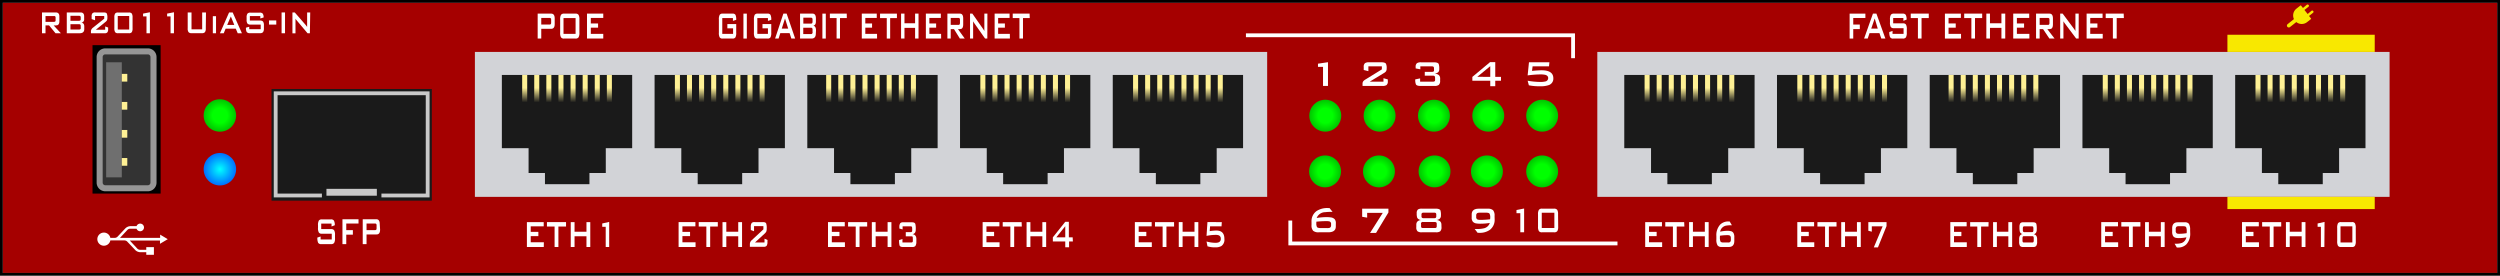 <svg id="Camada_1" data-name="Camada 1" xmlns="http://www.w3.org/2000/svg" xmlns:xlink="http://www.w3.org/1999/xlink" viewBox="0 0 654.77 72.18"><rect x="0" y="0" width="654.77" height="72.18" fill="#808080" stroke="none"/><defs><style>.cls-1{fill:#a50000;}.cls-2{fill:#333;}.cls-3,.cls-4{fill:#969696;}.cls-4{opacity:0.61;}.cls-5{fill:#fff195;}.cls-6{fill:#fff;}.cls-7{fill:#d2d3d7;}.cls-8{fill:url(#Gradiente_sem_nome_46);}.cls-9{fill:url(#Gradiente_sem_nome_185);}.cls-10{fill:#1a1a1a;}.cls-11{fill:#f8e800;}.cls-12{fill:url(#Gradiente_sem_nome_66);}.cls-13{fill:url(#Gradiente_sem_nome_66-2);}.cls-14{fill:url(#Gradiente_sem_nome_66-3);}.cls-15{fill:url(#Gradiente_sem_nome_66-4);}.cls-16{fill:url(#Gradiente_sem_nome_66-5);}.cls-17{fill:url(#Gradiente_sem_nome_66-6);}.cls-18{fill:url(#Gradiente_sem_nome_66-7);}.cls-19{fill:url(#Gradiente_sem_nome_66-8);}.cls-20{fill:url(#Gradiente_sem_nome_66-9);}.cls-21{fill:url(#Gradiente_sem_nome_66-10);}.cls-22{fill:url(#Gradiente_sem_nome_66-11);}.cls-23{fill:url(#Gradiente_sem_nome_66-12);}.cls-24{fill:url(#Gradiente_sem_nome_66-13);}.cls-25{fill:url(#Gradiente_sem_nome_66-14);}.cls-26{fill:url(#Gradiente_sem_nome_66-15);}.cls-27{fill:url(#Gradiente_sem_nome_66-16);}.cls-28{fill:url(#Gradiente_sem_nome_66-17);}.cls-29{fill:url(#Gradiente_sem_nome_66-18);}.cls-30{fill:url(#Gradiente_sem_nome_66-19);}.cls-31{fill:url(#Gradiente_sem_nome_66-20);}.cls-32{fill:url(#Gradiente_sem_nome_66-21);}.cls-33{fill:url(#Gradiente_sem_nome_66-22);}.cls-34{fill:url(#Gradiente_sem_nome_66-23);}.cls-35{fill:url(#Gradiente_sem_nome_66-24);}.cls-36{fill:url(#Gradiente_sem_nome_66-25);}.cls-37{fill:url(#Gradiente_sem_nome_66-26);}.cls-38{fill:url(#Gradiente_sem_nome_66-27);}.cls-39{fill:url(#Gradiente_sem_nome_66-28);}.cls-40{fill:url(#Gradiente_sem_nome_66-29);}.cls-41{fill:url(#Gradiente_sem_nome_66-30);}.cls-42{fill:url(#Gradiente_sem_nome_66-31);}.cls-43{fill:url(#Gradiente_sem_nome_66-32);}.cls-44{fill:url(#Gradiente_sem_nome_66-33);}.cls-45{fill:url(#Gradiente_sem_nome_66-34);}.cls-46{fill:url(#Gradiente_sem_nome_66-35);}.cls-47{fill:url(#Gradiente_sem_nome_66-36);}.cls-48{fill:url(#Gradiente_sem_nome_66-37);}.cls-49{fill:url(#Gradiente_sem_nome_66-38);}.cls-50{fill:url(#Gradiente_sem_nome_66-39);}.cls-51{fill:url(#Gradiente_sem_nome_66-40);}.cls-52{fill:url(#Gradiente_sem_nome_66-41);}.cls-53{fill:url(#Gradiente_sem_nome_66-42);}.cls-54{fill:url(#Gradiente_sem_nome_66-43);}.cls-55{fill:url(#Gradiente_sem_nome_66-44);}.cls-56{fill:url(#Gradiente_sem_nome_66-45);}.cls-57{fill:url(#Gradiente_sem_nome_66-46);}.cls-58{fill:url(#Gradiente_sem_nome_66-47);}.cls-59{fill:url(#Gradiente_sem_nome_66-48);}.cls-60{fill:url(#Gradiente_sem_nome_66-49);}.cls-61{fill:url(#Gradiente_sem_nome_66-50);}.cls-62{fill:url(#Gradiente_sem_nome_66-51);}.cls-63{fill:url(#Gradiente_sem_nome_66-52);}.cls-64{fill:url(#Gradiente_sem_nome_66-53);}.cls-65{fill:url(#Gradiente_sem_nome_66-54);}.cls-66{fill:url(#Gradiente_sem_nome_66-55);}.cls-67{fill:url(#Gradiente_sem_nome_66-56);}.cls-68{fill:url(#Gradiente_sem_nome_66-57);}.cls-69{fill:url(#Gradiente_sem_nome_66-58);}.cls-70{fill:url(#Gradiente_sem_nome_66-59);}.cls-71{fill:url(#Gradiente_sem_nome_66-60);}.cls-72{fill:url(#Gradiente_sem_nome_66-61);}.cls-73{fill:url(#Gradiente_sem_nome_66-62);}.cls-74{fill:url(#Gradiente_sem_nome_66-63);}.cls-75{fill:url(#Gradiente_sem_nome_66-64);}.cls-76{fill:url(#Gradiente_sem_nome_66-65);}.cls-77{fill:url(#Gradiente_sem_nome_66-66);}.cls-78{fill:url(#Gradiente_sem_nome_66-67);}.cls-79{fill:url(#Gradiente_sem_nome_66-68);}.cls-80{fill:url(#Gradiente_sem_nome_66-69);}.cls-81{fill:url(#Gradiente_sem_nome_66-70);}.cls-82{fill:url(#Gradiente_sem_nome_66-71);}.cls-83{fill:url(#Gradiente_sem_nome_66-72);}.cls-84{fill:url(#Gradiente_sem_nome_66-73);}.cls-85{fill:url(#Gradiente_sem_nome_66-74);}.cls-86{fill:url(#Gradiente_sem_nome_66-75);}.cls-87{fill:url(#Gradiente_sem_nome_66-76);}.cls-88{fill:url(#Gradiente_sem_nome_66-77);}.cls-89{fill:url(#Gradiente_sem_nome_66-78);}.cls-90{fill:url(#Gradiente_sem_nome_66-79);}.cls-91{fill:url(#Gradiente_sem_nome_66-80);}.cls-92{fill:url(#Gradiente_sem_nome_46-2);}.cls-93{fill:url(#Gradiente_sem_nome_46-3);}.cls-94{fill:url(#Gradiente_sem_nome_46-4);}.cls-95{fill:url(#Gradiente_sem_nome_46-5);}.cls-96{fill:url(#Gradiente_sem_nome_46-6);}.cls-97{fill:url(#Gradiente_sem_nome_46-7);}.cls-98{fill:url(#Gradiente_sem_nome_46-8);}.cls-99{fill:url(#Gradiente_sem_nome_46-9);}.cls-100{fill:url(#Gradiente_sem_nome_46-10);}.cls-101{fill:url(#Gradiente_sem_nome_46-11);}.cls-102{fill:#c9c9c9;}</style><radialGradient id="Gradiente_sem_nome_46" cx="336.04" cy="983.96" r="3.54" gradientTransform="translate(-345.64 -1150.49) scale(1.2 1.2)" gradientUnits="userSpaceOnUse"><stop offset="0.46" stop-color="lime"/><stop offset="1" stop-color="#00c500"/></radialGradient><radialGradient id="Gradiente_sem_nome_185" cx="336.04" cy="998.04" r="3.54" gradientTransform="translate(-345.64 -1153.31) scale(1.2 1.2)" gradientUnits="userSpaceOnUse"><stop offset="0" stop-color="aqua"/><stop offset="1" stop-color="#0070ff"/></radialGradient><linearGradient id="Gradiente_sem_nome_66" x1="137.41" y1="19.63" x2="137.41" y2="26.83" gradientUnits="userSpaceOnUse"><stop offset="0" stop-color="#fff195"/><stop offset="0.47" stop-color="#fff195"/><stop offset="1" stop-color="#1a1a1a"/></linearGradient><linearGradient id="Gradiente_sem_nome_66-2" x1="140.58" y1="19.63" x2="140.58" y2="26.83" xlink:href="#Gradiente_sem_nome_66"/><linearGradient id="Gradiente_sem_nome_66-3" x1="143.75" y1="19.63" x2="143.75" y2="26.83" xlink:href="#Gradiente_sem_nome_66"/><linearGradient id="Gradiente_sem_nome_66-4" x1="146.92" y1="19.63" x2="146.92" y2="26.83" xlink:href="#Gradiente_sem_nome_66"/><linearGradient id="Gradiente_sem_nome_66-5" x1="150.09" y1="19.63" x2="150.09" y2="26.83" xlink:href="#Gradiente_sem_nome_66"/><linearGradient id="Gradiente_sem_nome_66-6" x1="153.26" y1="19.63" x2="153.26" y2="26.83" xlink:href="#Gradiente_sem_nome_66"/><linearGradient id="Gradiente_sem_nome_66-7" x1="156.43" y1="19.63" x2="156.43" y2="26.83" xlink:href="#Gradiente_sem_nome_66"/><linearGradient id="Gradiente_sem_nome_66-8" x1="159.6" y1="19.63" x2="159.6" y2="26.83" xlink:href="#Gradiente_sem_nome_66"/><linearGradient id="Gradiente_sem_nome_66-9" x1="177.41" y1="19.63" x2="177.41" y2="26.83" xlink:href="#Gradiente_sem_nome_66"/><linearGradient id="Gradiente_sem_nome_66-10" x1="180.58" y1="19.63" x2="180.58" y2="26.83" xlink:href="#Gradiente_sem_nome_66"/><linearGradient id="Gradiente_sem_nome_66-11" x1="183.75" y1="19.63" x2="183.75" y2="26.83" xlink:href="#Gradiente_sem_nome_66"/><linearGradient id="Gradiente_sem_nome_66-12" x1="186.92" y1="19.63" x2="186.92" y2="26.83" xlink:href="#Gradiente_sem_nome_66"/><linearGradient id="Gradiente_sem_nome_66-13" x1="190.09" y1="19.63" x2="190.09" y2="26.83" xlink:href="#Gradiente_sem_nome_66"/><linearGradient id="Gradiente_sem_nome_66-14" x1="193.26" y1="19.63" x2="193.26" y2="26.83" xlink:href="#Gradiente_sem_nome_66"/><linearGradient id="Gradiente_sem_nome_66-15" x1="196.43" y1="19.63" x2="196.43" y2="26.83" xlink:href="#Gradiente_sem_nome_66"/><linearGradient id="Gradiente_sem_nome_66-16" x1="199.6" y1="19.63" x2="199.6" y2="26.83" xlink:href="#Gradiente_sem_nome_66"/><linearGradient id="Gradiente_sem_nome_66-17" x1="217.04" y1="19.63" x2="217.04" y2="26.83" xlink:href="#Gradiente_sem_nome_66"/><linearGradient id="Gradiente_sem_nome_66-18" x1="220.21" y1="19.63" x2="220.21" y2="26.83" xlink:href="#Gradiente_sem_nome_66"/><linearGradient id="Gradiente_sem_nome_66-19" x1="223.38" y1="19.63" x2="223.38" y2="26.83" xlink:href="#Gradiente_sem_nome_66"/><linearGradient id="Gradiente_sem_nome_66-20" x1="226.55" y1="19.63" x2="226.55" y2="26.83" xlink:href="#Gradiente_sem_nome_66"/><linearGradient id="Gradiente_sem_nome_66-21" x1="229.72" y1="19.63" x2="229.72" y2="26.83" xlink:href="#Gradiente_sem_nome_66"/><linearGradient id="Gradiente_sem_nome_66-22" x1="232.89" y1="19.63" x2="232.89" y2="26.83" xlink:href="#Gradiente_sem_nome_66"/><linearGradient id="Gradiente_sem_nome_66-23" x1="236.06" y1="19.63" x2="236.06" y2="26.83" xlink:href="#Gradiente_sem_nome_66"/><linearGradient id="Gradiente_sem_nome_66-24" x1="239.22" y1="19.63" x2="239.22" y2="26.83" xlink:href="#Gradiente_sem_nome_66"/><linearGradient id="Gradiente_sem_nome_66-25" x1="257.41" y1="19.63" x2="257.41" y2="26.83" xlink:href="#Gradiente_sem_nome_66"/><linearGradient id="Gradiente_sem_nome_66-26" x1="260.58" y1="19.63" x2="260.58" y2="26.83" xlink:href="#Gradiente_sem_nome_66"/><linearGradient id="Gradiente_sem_nome_66-27" x1="263.75" y1="19.63" x2="263.75" y2="26.83" xlink:href="#Gradiente_sem_nome_66"/><linearGradient id="Gradiente_sem_nome_66-28" x1="266.92" y1="19.63" x2="266.92" y2="26.83" xlink:href="#Gradiente_sem_nome_66"/><linearGradient id="Gradiente_sem_nome_66-29" x1="270.09" y1="19.63" x2="270.09" y2="26.83" xlink:href="#Gradiente_sem_nome_66"/><linearGradient id="Gradiente_sem_nome_66-30" x1="273.26" y1="19.63" x2="273.26" y2="26.83" xlink:href="#Gradiente_sem_nome_66"/><linearGradient id="Gradiente_sem_nome_66-31" x1="276.43" y1="19.63" x2="276.43" y2="26.83" xlink:href="#Gradiente_sem_nome_66"/><linearGradient id="Gradiente_sem_nome_66-32" x1="279.6" y1="19.63" x2="279.6" y2="26.83" xlink:href="#Gradiente_sem_nome_66"/><linearGradient id="Gradiente_sem_nome_66-33" x1="297.41" y1="19.63" x2="297.41" y2="26.83" xlink:href="#Gradiente_sem_nome_66"/><linearGradient id="Gradiente_sem_nome_66-34" x1="300.58" y1="19.63" x2="300.58" y2="26.83" xlink:href="#Gradiente_sem_nome_66"/><linearGradient id="Gradiente_sem_nome_66-35" x1="303.75" y1="19.63" x2="303.75" y2="26.83" xlink:href="#Gradiente_sem_nome_66"/><linearGradient id="Gradiente_sem_nome_66-36" x1="306.92" y1="19.63" x2="306.92" y2="26.83" xlink:href="#Gradiente_sem_nome_66"/><linearGradient id="Gradiente_sem_nome_66-37" x1="310.09" y1="19.63" x2="310.09" y2="26.83" xlink:href="#Gradiente_sem_nome_66"/><linearGradient id="Gradiente_sem_nome_66-38" x1="313.26" y1="19.63" x2="313.26" y2="26.83" xlink:href="#Gradiente_sem_nome_66"/><linearGradient id="Gradiente_sem_nome_66-39" x1="316.43" y1="19.63" x2="316.43" y2="26.83" xlink:href="#Gradiente_sem_nome_66"/><linearGradient id="Gradiente_sem_nome_66-40" x1="319.6" y1="19.63" x2="319.6" y2="26.83" xlink:href="#Gradiente_sem_nome_66"/><linearGradient id="Gradiente_sem_nome_66-41" x1="431.38" y1="19.63" x2="431.38" y2="26.83" xlink:href="#Gradiente_sem_nome_66"/><linearGradient id="Gradiente_sem_nome_66-42" x1="434.55" y1="19.63" x2="434.55" y2="26.83" xlink:href="#Gradiente_sem_nome_66"/><linearGradient id="Gradiente_sem_nome_66-43" x1="437.72" y1="19.63" x2="437.72" y2="26.83" xlink:href="#Gradiente_sem_nome_66"/><linearGradient id="Gradiente_sem_nome_66-44" x1="440.89" y1="19.63" x2="440.89" y2="26.83" xlink:href="#Gradiente_sem_nome_66"/><linearGradient id="Gradiente_sem_nome_66-45" x1="444.06" y1="19.63" x2="444.06" y2="26.83" xlink:href="#Gradiente_sem_nome_66"/><linearGradient id="Gradiente_sem_nome_66-46" x1="447.23" y1="19.63" x2="447.23" y2="26.83" xlink:href="#Gradiente_sem_nome_66"/><linearGradient id="Gradiente_sem_nome_66-47" x1="450.4" y1="19.63" x2="450.4" y2="26.83" xlink:href="#Gradiente_sem_nome_66"/><linearGradient id="Gradiente_sem_nome_66-48" x1="453.57" y1="19.63" x2="453.57" y2="26.83" xlink:href="#Gradiente_sem_nome_66"/><linearGradient id="Gradiente_sem_nome_66-49" x1="471.38" y1="19.63" x2="471.38" y2="26.83" xlink:href="#Gradiente_sem_nome_66"/><linearGradient id="Gradiente_sem_nome_66-50" x1="474.55" y1="19.63" x2="474.55" y2="26.83" xlink:href="#Gradiente_sem_nome_66"/><linearGradient id="Gradiente_sem_nome_66-51" x1="477.72" y1="19.63" x2="477.72" y2="26.83" xlink:href="#Gradiente_sem_nome_66"/><linearGradient id="Gradiente_sem_nome_66-52" x1="480.89" y1="19.63" x2="480.89" y2="26.83" xlink:href="#Gradiente_sem_nome_66"/><linearGradient id="Gradiente_sem_nome_66-53" x1="484.06" y1="19.63" x2="484.06" y2="26.83" xlink:href="#Gradiente_sem_nome_66"/><linearGradient id="Gradiente_sem_nome_66-54" x1="487.23" y1="19.63" x2="487.23" y2="26.83" xlink:href="#Gradiente_sem_nome_66"/><linearGradient id="Gradiente_sem_nome_66-55" x1="490.4" y1="19.63" x2="490.4" y2="26.83" xlink:href="#Gradiente_sem_nome_66"/><linearGradient id="Gradiente_sem_nome_66-56" x1="493.57" y1="19.63" x2="493.57" y2="26.83" xlink:href="#Gradiente_sem_nome_66"/><linearGradient id="Gradiente_sem_nome_66-57" x1="511.01" y1="19.63" x2="511.01" y2="26.83" xlink:href="#Gradiente_sem_nome_66"/><linearGradient id="Gradiente_sem_nome_66-58" x1="514.18" y1="19.63" x2="514.18" y2="26.83" xlink:href="#Gradiente_sem_nome_66"/><linearGradient id="Gradiente_sem_nome_66-59" x1="517.35" y1="19.63" x2="517.35" y2="26.83" xlink:href="#Gradiente_sem_nome_66"/><linearGradient id="Gradiente_sem_nome_66-60" x1="520.52" y1="19.63" x2="520.52" y2="26.83" xlink:href="#Gradiente_sem_nome_66"/><linearGradient id="Gradiente_sem_nome_66-61" x1="523.69" y1="19.63" x2="523.69" y2="26.83" xlink:href="#Gradiente_sem_nome_66"/><linearGradient id="Gradiente_sem_nome_66-62" x1="526.86" y1="19.63" x2="526.86" y2="26.83" xlink:href="#Gradiente_sem_nome_66"/><linearGradient id="Gradiente_sem_nome_66-63" x1="530.03" y1="19.63" x2="530.03" y2="26.83" xlink:href="#Gradiente_sem_nome_66"/><linearGradient id="Gradiente_sem_nome_66-64" x1="533.19" y1="19.63" x2="533.19" y2="26.83" xlink:href="#Gradiente_sem_nome_66"/><linearGradient id="Gradiente_sem_nome_66-65" x1="551.38" y1="19.63" x2="551.38" y2="26.83" xlink:href="#Gradiente_sem_nome_66"/><linearGradient id="Gradiente_sem_nome_66-66" x1="554.55" y1="19.63" x2="554.55" y2="26.83" xlink:href="#Gradiente_sem_nome_66"/><linearGradient id="Gradiente_sem_nome_66-67" x1="557.72" y1="19.63" x2="557.72" y2="26.83" xlink:href="#Gradiente_sem_nome_66"/><linearGradient id="Gradiente_sem_nome_66-68" x1="560.89" y1="19.63" x2="560.89" y2="26.83" xlink:href="#Gradiente_sem_nome_66"/><linearGradient id="Gradiente_sem_nome_66-69" x1="564.06" y1="19.63" x2="564.06" y2="26.83" xlink:href="#Gradiente_sem_nome_66"/><linearGradient id="Gradiente_sem_nome_66-70" x1="567.23" y1="19.63" x2="567.23" y2="26.83" xlink:href="#Gradiente_sem_nome_66"/><linearGradient id="Gradiente_sem_nome_66-71" x1="570.4" y1="19.63" x2="570.4" y2="26.83" xlink:href="#Gradiente_sem_nome_66"/><linearGradient id="Gradiente_sem_nome_66-72" x1="573.57" y1="19.63" x2="573.57" y2="26.83" xlink:href="#Gradiente_sem_nome_66"/><linearGradient id="Gradiente_sem_nome_66-73" x1="591.38" y1="19.63" x2="591.38" y2="26.83" xlink:href="#Gradiente_sem_nome_66"/><linearGradient id="Gradiente_sem_nome_66-74" x1="594.55" y1="19.63" x2="594.55" y2="26.83" xlink:href="#Gradiente_sem_nome_66"/><linearGradient id="Gradiente_sem_nome_66-75" x1="597.72" y1="19.63" x2="597.72" y2="26.83" xlink:href="#Gradiente_sem_nome_66"/><linearGradient id="Gradiente_sem_nome_66-76" x1="600.89" y1="19.63" x2="600.89" y2="26.83" xlink:href="#Gradiente_sem_nome_66"/><linearGradient id="Gradiente_sem_nome_66-77" x1="604.06" y1="19.63" x2="604.06" y2="26.83" xlink:href="#Gradiente_sem_nome_66"/><linearGradient id="Gradiente_sem_nome_66-78" x1="607.23" y1="19.63" x2="607.23" y2="26.83" xlink:href="#Gradiente_sem_nome_66"/><linearGradient id="Gradiente_sem_nome_66-79" x1="610.4" y1="19.63" x2="610.4" y2="26.83" xlink:href="#Gradiente_sem_nome_66"/><linearGradient id="Gradiente_sem_nome_66-80" x1="613.57" y1="19.63" x2="613.57" y2="26.83" xlink:href="#Gradiente_sem_nome_66"/><radialGradient id="Gradiente_sem_nome_46-2" cx="347.1" cy="30.3" r="4.18" gradientTransform="matrix(1, 0, 0, 1, 0, 0)" xlink:href="#Gradiente_sem_nome_46"/><radialGradient id="Gradiente_sem_nome_46-3" cx="361.33" cy="30.3" r="4.18" gradientTransform="matrix(1, 0, 0, 1, 0, 0)" xlink:href="#Gradiente_sem_nome_46"/><radialGradient id="Gradiente_sem_nome_46-4" cx="375.56" cy="30.3" r="4.18" gradientTransform="matrix(1, 0, 0, 1, 0, 0)" xlink:href="#Gradiente_sem_nome_46"/><radialGradient id="Gradiente_sem_nome_46-5" cx="389.79" cy="30.3" r="4.18" gradientTransform="matrix(1, 0, 0, 1, 0, 0)" xlink:href="#Gradiente_sem_nome_46"/><radialGradient id="Gradiente_sem_nome_46-6" cx="403.9" cy="30.3" r="4.18" gradientTransform="matrix(1, 0, 0, 1, 0, 0)" xlink:href="#Gradiente_sem_nome_46"/><radialGradient id="Gradiente_sem_nome_46-7" cx="347.05" cy="44.89" r="4.18" gradientTransform="matrix(1, 0, 0, 1, 0, 0)" xlink:href="#Gradiente_sem_nome_46"/><radialGradient id="Gradiente_sem_nome_46-8" cx="361.16" cy="44.89" r="4.18" gradientTransform="matrix(1, 0, 0, 1, 0, 0)" xlink:href="#Gradiente_sem_nome_46"/><radialGradient id="Gradiente_sem_nome_46-9" cx="375.72" cy="44.89" r="4.18" gradientTransform="matrix(1, 0, 0, 1, 0, 0)" xlink:href="#Gradiente_sem_nome_46"/><radialGradient id="Gradiente_sem_nome_46-10" cx="389.44" cy="44.89" r="4.18" gradientTransform="matrix(1, 0, 0, 1, 0, 0)" xlink:href="#Gradiente_sem_nome_46"/><radialGradient id="Gradiente_sem_nome_46-11" cx="403.9" cy="44.89" r="4.18" gradientTransform="matrix(1, 0, 0, 1, 0, 0)" xlink:href="#Gradiente_sem_nome_46"/></defs><rect class="cls-1" x="0.7" y="0.7" width="653.37" height="70.78"/><path d="M654.07.7V71.48H.7V.7H654.07m.7-.7H0V72.18H654.77V0Z"/><rect x="24.23" y="11.83" width="17.84" height="38.87"/><rect class="cls-2" x="26.1" y="13.45" width="14.1" height="35.85" rx="1.48"/><path class="cls-3" d="M38.71,14.24a.7.7,0,0,1,.7.7V47.82a.7.7,0,0,1-.7.7H27.58a.69.69,0,0,1-.69-.7V14.94a.69.69,0,0,1,.69-.7H38.71m0-1.57H27.58a2.27,2.27,0,0,0-2.27,2.27V47.82a2.28,2.28,0,0,0,2.27,2.28H38.71A2.28,2.28,0,0,0,41,47.82V14.94a2.28,2.28,0,0,0-2.28-2.27Z"/><rect class="cls-4" x="27.8" y="16.31" width="4.1" height="30.14"/><rect class="cls-5" x="31.9" y="19.35" width="1.44" height="2.02"/><rect class="cls-5" x="31.9" y="41.39" width="1.44" height="2.02"/><rect class="cls-5" x="31.9" y="34.04" width="1.44" height="2.02"/><rect class="cls-5" x="31.9" y="26.7" width="1.44" height="2.02"/><path class="cls-6" d="M15.94,8.71h-1.4L12.85,6.65h-.93V8.71H11V3.26h3.6c.63,0,.95.35.95,1V5.59c0,.53-.17.86-.49,1a3.81,3.81,0,0,1-1,.08ZM14.56,5.29V4.63a.43.43,0,0,0-.12-.36.52.52,0,0,0-.32-.07h-2.2V5.72h2.2a.51.51,0,0,0,.32-.08C14.52,5.59,14.56,5.47,14.56,5.29Z"/><path class="cls-6" d="M22.07,7.64c0,.71-.41,1.07-1.24,1.07H17.49V3.26H21.1c.63,0,.94.35.94,1V5a.82.82,0,0,1-.72.92c.5.08.75.43.75,1Zm-.93-2.59V4.54c0-.27-.15-.4-.45-.4H18.45v1.3h2.24Q21.14,5.44,21.14,5.05Zm0,2.19V6.83a.53.53,0,0,0-.11-.4.56.56,0,0,0-.36-.09H18.45V7.73h2.24a.56.56,0,0,0,.36-.09A.55.55,0,0,0,21.16,7.24Z"/><path class="cls-6" d="M28.32,7.64a1.2,1.2,0,0,1-.24.88,1,1,0,0,1-.73.19H23.82v-.5A1.05,1.05,0,0,1,24,7.62a1.41,1.41,0,0,1,.39-.4l2.91-2.33v-.7h-2.4V5.31L24,5V4.32a1.17,1.17,0,0,1,.24-.87A1,1,0,0,1,25,3.26h2.16c.43,0,.71.1.82.3a2.61,2.61,0,0,1,.14,1.11,1.53,1.53,0,0,1-.12.68,1.81,1.81,0,0,1-.42.43l-2.47,2h2.44V6.92l.78.29Z"/><path class="cls-6" d="M34.72,7.42a1.84,1.84,0,0,1-.2,1,.87.87,0,0,1-.76.28H30.91a.88.88,0,0,1-.76-.28,1.84,1.84,0,0,1-.2-1V4.55a1.86,1.86,0,0,1,.2-1,.91.91,0,0,1,.76-.27h2.85a.9.9,0,0,1,.76.27,1.86,1.86,0,0,1,.2,1Zm-.88.31V4.19h-3V7.73Z"/><path class="cls-6" d="M39.26,8.71h-.89V4.29h-.9V3.56l1.79-.35Z"/><path class="cls-6" d="M45.56,8.71h-.89V4.29h-.9V3.56l1.79-.35Z"/><path class="cls-6" d="M53.9,7.42a1.63,1.63,0,0,1-.22,1,1,1,0,0,1-.82.27H50.2a1,1,0,0,1-.82-.27,1.63,1.63,0,0,1-.22-1V3.26h1V7.68h2.79V3.26h1Z"/><path class="cls-6" d="M56.58,8.71h-.84V4.24h.84Z"/><path class="cls-6" d="M63.36,8.71h-1.1l-.51-1.2H59.09l-.49,1.2h-1L60,3.26h.94Zm-2-2.18-.9-2.22L59.5,6.53Z"/><path class="cls-6" d="M69.12,7.42a1.62,1.62,0,0,1-.23,1,1,1,0,0,1-.82.27h-2.6a1,1,0,0,1-.85-.3,2.15,2.15,0,0,1-.2-1.14L65.28,7v.64h3V6.44H65.63a1,1,0,0,1-.82-.27,1.65,1.65,0,0,1-.22-1v-.6a1.69,1.69,0,0,1,.22-1,1,1,0,0,1,.82-.26H68a1,1,0,0,1,.82.27,1.7,1.7,0,0,1,.22,1l-.86.26V4.21H65.44V5.38h2.63a1.07,1.07,0,0,1,.82.26,1.67,1.67,0,0,1,.23,1Z"/><path class="cls-6" d="M72.36,6.44h-1.9V5.35h1.9Z"/><path class="cls-6" d="M74.65,8.71h-.9V3.26h.9Z"/><path class="cls-6" d="M81.16,8.71h-.61L77.71,5.34a2.83,2.83,0,0,1-.32-.45c0,.36,0,.63,0,.84v3h-.8V3.26h.61L80,6.47a5.89,5.89,0,0,1,.44.59c0-.51,0-.82,0-.94V3.26h.81Z"/><path id="path1334" class="cls-6" d="M43.94,62.64l-2-1.19v.85H31.43l2-2.15a1.1,1.1,0,0,1,.63-.25h1.71a1,1,0,1,0,0-.67H34.12a2,2,0,0,0-1.25.54h0l-2.16,2.29a1.09,1.09,0,0,1-.63.24H28.9a1.72,1.72,0,1,0,0,.67h3.74a1.1,1.1,0,0,1,.63.25s2.16,2.27,2.16,2.28h0a1.92,1.92,0,0,0,1.25.55h1.63v.68h2v-2h-2v.69H36.66a1.09,1.09,0,0,1-.63-.24L34,63h7.9v.85Z"/><rect class="cls-7" x="124.38" y="13.6" width="207.5" height="37.96"/><circle class="cls-8" cx="57.59" cy="30.24" r="4.25"/><circle class="cls-9" cx="57.59" cy="44.32" r="4.25"/><path class="cls-6" d="M87.74,62.4a2.28,2.28,0,0,1-.23,1.22.93.93,0,0,1-.81.32H84.15a.87.87,0,0,1-.83-.36,3.14,3.14,0,0,1-.2-1.36l.85-.28v.77h2.92V61.22H84.31a.89.89,0,0,1-.8-.32,2.3,2.3,0,0,1-.22-1.22V59a2.32,2.32,0,0,1,.22-1.23.91.91,0,0,1,.8-.31h2.35a.88.88,0,0,1,.8.32A2.36,2.36,0,0,1,87.68,59l-.85.32v-.75h-2.7V60H86.7a.93.93,0,0,1,.81.31,2.29,2.29,0,0,1,.23,1.23Z"/><path class="cls-6" d="M93.9,58.55H90.69v1.72h1.73v1.19H90.69v2.48h-1V57.42H93.9Z"/><path class="cls-6" d="M99.55,60.13c0,.85-.3,1.27-.92,1.27H96v2.54h-1V57.42h3.54c.62,0,.92.42.92,1.26Zm-.92-.38v-.69a.57.57,0,0,0-.12-.43.44.44,0,0,0-.31-.09H96v1.73H98.2a.44.44,0,0,0,.31-.09C98.59,60.12,98.63,60,98.63,59.75Z"/><path class="cls-6" d="M145.28,6.29q0,1.26-.93,1.26h-2.59V10.1h-.94V3.57h3.53c.62,0,.93.42.93,1.27Zm-.93-.38V5.22c0-.22,0-.37-.12-.43a.43.43,0,0,0-.31-.09h-2.16V6.43h2.16a.43.43,0,0,0,.31-.09A.57.57,0,0,0,144.35,5.91Z"/><path class="cls-6" d="M151.75,8.55a2.32,2.32,0,0,1-.22,1.23.9.9,0,0,1-.8.32h-3a.9.9,0,0,1-.8-.32,2.32,2.32,0,0,1-.22-1.23V5.12a2.32,2.32,0,0,1,.22-1.23.9.9,0,0,1,.8-.32h3a.9.9,0,0,1,.8.32,2.32,2.32,0,0,1,.22,1.23Zm-1,.32V4.74h-3.16V8.87Z"/><path class="cls-6" d="M158,10.1h-4.26V3.57H158V4.69h-3.26V6.14h1.9V7.25h-1.9V8.87H158Z"/><path class="cls-6" d="M192.82,8.55a2.47,2.47,0,0,1-.2,1.23.83.83,0,0,1-.75.32h-2.64a.81.81,0,0,1-.74-.32,2.44,2.44,0,0,1-.21-1.23V5.12a2.44,2.44,0,0,1,.21-1.23.81.81,0,0,1,.74-.32h2.64a.8.8,0,0,1,.77.34,3.06,3.06,0,0,1,.18,1.29l-.86.27V4.74h-2.79V8.87H192V7.42H190.5V6.3h2.32Z"/><path class="cls-6" d="M195.6,10.1h-.89V3.57h.89Z"/><path class="cls-6" d="M202,8.55a2.47,2.47,0,0,1-.2,1.23.84.84,0,0,1-.75.32h-2.64a.84.84,0,0,1-.75-.32,2.59,2.59,0,0,1-.2-1.23V5.12a2.59,2.59,0,0,1,.2-1.23.84.84,0,0,1,.75-.32h2.64a.78.78,0,0,1,.76.34A2.87,2.87,0,0,1,202,5.2l-.87.27V4.74h-2.78V8.87h2.78V7.42H199.7V6.3H202Z"/><path class="cls-6" d="M208.26,10.1h-1l-.46-1.43h-2.43l-.45,1.43H203l2.17-6.53h.86Zm-1.83-2.61-.83-2.65-.85,2.65Z"/><path class="cls-6" d="M213.67,8.82c0,.85-.38,1.28-1.13,1.28h-3V3.57h3.28c.58,0,.87.42.87,1.27v.79c0,.64-.22,1-.67,1.1.46.1.7.52.7,1.25Zm-.86-3.1V5.1c0-.31-.14-.47-.41-.47h-2V6.19h2C212.67,6.19,212.81,6,212.81,5.72Zm0,2.62V7.85a.74.74,0,0,0-.1-.48.42.42,0,0,0-.33-.11h-2V8.92h2a.42.42,0,0,0,.33-.11A.72.72,0,0,0,212.83,8.34Z"/><path class="cls-6" d="M216.28,10.1h-.89V3.57h.89Z"/><path class="cls-6" d="M221.79,4.74H220V10.1h-.89V4.74h-1.76V3.57h4.42Z"/><path class="cls-6" d="M229.71,10.1h-4V3.57h3.92V4.69h-3V6.14h1.77V7.25h-1.77V8.87h3.07Z"/><path class="cls-6" d="M234.91,4.74h-1.77V10.1h-.89V4.74h-1.76V3.57h4.42Z"/><path class="cls-6" d="M240.57,10.1h-.9V7.29h-2.78V10.1H236V3.57h.89V6.1h2.78V3.57h.9Z"/><path class="cls-6" d="M246.49,10.1h-4V3.57h3.92V4.69h-3V6.14h1.77V7.25h-1.77V8.87h3.07Z"/><path class="cls-6" d="M252.68,10.1H251.4l-1.54-2.47H249V10.1h-.87V3.57h3.28c.57,0,.86.42.86,1.27V6.37q0,.94-.45,1.17a2.66,2.66,0,0,1-.92.09ZM251.42,6V5.22a.6.6,0,0,0-.11-.43A.39.39,0,0,0,251,4.7h-2V6.52h2a.39.39,0,0,0,.29-.09A.62.62,0,0,0,251.42,6Z"/><path class="cls-6" d="M258.59,10.1H258l-2.81-4a3.55,3.55,0,0,1-.32-.53c0,.42,0,.76,0,1V10.1h-.81V3.57h.61l2.7,3.85a6.71,6.71,0,0,1,.44.7c0-.6,0-1,0-1.12V3.57h.8Z"/><path class="cls-6" d="M264.5,10.1h-4V3.57h3.92V4.69h-3V6.14h1.77V7.25h-1.77V8.87h3.07Z"/><path class="cls-6" d="M269.7,4.74h-1.77V10.1H267V4.74h-1.76V3.57h4.42Z"/><path class="cls-6" d="M142.42,64.69H138V58.17h4.4v1.11H139v1.45h2v1.11h-2v1.62h3.44Z"/><path class="cls-6" d="M148.25,59.33h-2v5.36h-1V59.33h-2V58.17h5Z"/><path class="cls-6" d="M154.6,64.69h-1V61.88h-3.12v2.81h-1V58.17h1v2.52h3.12V58.17h1Z"/><path class="cls-6" d="M159.55,64.69h-.91V59.4h-.91v-.87l1.82-.41Z"/><path class="cls-6" d="M182.17,64.69h-4.44V58.17h4.4v1.11h-3.4v1.45h2v1.11h-2v1.62h3.44Z"/><path class="cls-6" d="M188,59.33h-2v5.36h-1V59.33h-2V58.17h5Z"/><path class="cls-6" d="M194.35,64.69h-1V61.88h-3.12v2.81h-1V58.17h1v2.52h3.12V58.17h1Z"/><path class="cls-6" d="M201,63.41a1.65,1.65,0,0,1-.24,1,1,1,0,0,1-.74.23H196.4v-.6a1.41,1.41,0,0,1,.14-.7,1.57,1.57,0,0,1,.4-.48l3-2.79v-.84h-2.45v1.34l-.85-.33v-.85a1.65,1.65,0,0,1,.24-1,1,1,0,0,1,.74-.22h2.21c.44,0,.73.12.84.36a3.7,3.7,0,0,1,.14,1.33,2.16,2.16,0,0,1-.12.81,2.09,2.09,0,0,1-.43.52l-2.53,2.32h2.5v-1l.79.34Z"/><path class="cls-6" d="M221.29,64.69h-4.43V58.17h4.39v1.11h-3.39v1.45h2v1.11h-2v1.62h3.43Z"/><path class="cls-6" d="M227.12,59.33h-2v5.36h-1V59.33h-2V58.17h5Z"/><path class="cls-6" d="M233.47,64.69h-1V61.88h-3.13v2.81h-1V58.17h1v2.52h3.13V58.17h1Z"/><path class="cls-6" d="M240,63.28a2,2,0,0,1-.25,1.14,1,1,0,0,1-.79.27h-2.5c-.46,0-.75-.14-.86-.41a4.79,4.79,0,0,1-.12-1.4l.88-.28v.91h2.31c.23,0,.37-.09.4-.29a5.44,5.44,0,0,0,0-.77A.87.87,0,0,0,239,62c0-.08-.16-.11-.33-.11h-1.44V60.79h1.29a.34.34,0,0,0,.38-.24,4.52,4.52,0,0,0,0-.68.89.89,0,0,0-.08-.48.38.38,0,0,0-.32-.11H236.4v.81l-.85-.24v-.41a1.58,1.58,0,0,1,.25-1,1,1,0,0,1,.74-.22h2.32c.47,0,.76.14.87.43a5,5,0,0,1,.11,1.44,1.47,1.47,0,0,1-.21.89,1.1,1.1,0,0,1-.62.35c.67.1,1,.54,1,1.32Z"/><path class="cls-6" d="M261.79,64.69h-4.43V58.17h4.39v1.11h-3.39v1.45h2v1.11h-2v1.62h3.43Z"/><path class="cls-6" d="M267.62,59.33h-2v5.36h-1V59.33h-2V58.17h4.95Z"/><path class="cls-6" d="M274,64.69h-1V61.88h-3.13v2.81h-1V58.17h1v2.52H273V58.17h1Z"/><path class="cls-6" d="M281,63.25h-1v1.51H279V63.25h-3.25V62.16L279,58.09h.94v4.07h1ZM279,62.16V59.24l-2.35,2.92Z"/><path class="cls-6" d="M301.67,64.69h-4.44V58.17h4.4v1.11h-3.4v1.45h2v1.11h-2v1.62h3.44Z"/><path class="cls-6" d="M307.5,59.33h-2v5.36h-1V59.33h-2V58.17h5Z"/><path class="cls-6" d="M313.85,64.69h-1V61.88h-3.12v2.81h-1V58.17h1v2.52h3.12V58.17h1Z"/><path class="cls-6" d="M320.68,62.59a2,2,0,0,1-.79,1.85,3,3,0,0,1-1.57.34,6.24,6.24,0,0,1-2.07-.27L316,63.25a8.92,8.92,0,0,0,2.26.34,2.35,2.35,0,0,0,.93-.13.9.9,0,0,0,.54-.93.88.88,0,0,0-.53-.9,2.4,2.4,0,0,0-.88-.11,11.89,11.89,0,0,0-2.32.26l.24-3.61H320l-.07,1.11h-3l-.1,1.26a11.73,11.73,0,0,1,1.74-.16C320,60.38,320.68,61.12,320.68,62.59Z"/><path class="cls-6" d="M488.56,4.71h-3.18V6.43h1.72V7.62h-1.72V10.1h-.95V3.57h4.13Z"/><path class="cls-6" d="M493.8,10.1h-1.07l-.49-1.43h-2.59l-.48,1.43h-.95l2.32-6.53h.91Zm-2-2.61L491,4.84l-.91,2.65Z"/><path class="cls-6" d="M499.4,8.55a2.42,2.42,0,0,1-.22,1.23.92.92,0,0,1-.8.32h-2.53a.84.84,0,0,1-.82-.36,3,3,0,0,1-.2-1.36l.84-.28v.77h2.89V7.38H496a.91.91,0,0,1-.8-.32A2.4,2.4,0,0,1,495,5.84V5.12a2.42,2.42,0,0,1,.22-1.23.91.91,0,0,1,.8-.32h2.32a.88.88,0,0,1,.8.33,2.49,2.49,0,0,1,.21,1.24l-.84.32V4.71h-2.67v1.4h2.55a.92.92,0,0,1,.8.32,2.42,2.42,0,0,1,.22,1.23Z"/><path class="cls-6" d="M505.16,4.74h-1.89V10.1h-.95V4.74h-1.88V3.57h4.72Z"/><path class="cls-6" d="M513.61,10.1h-4.22V3.57h4.18V4.69h-3.23V6.14h1.88V7.25h-1.88V8.87h3.27Z"/><path class="cls-6" d="M519.15,4.74h-1.88V10.1h-.95V4.74h-1.88V3.57h4.71Z"/><path class="cls-6" d="M525.19,10.1h-1V7.29h-3V10.1h-.95V3.57h.95V6.1h3V3.57h1Z"/><path class="cls-6" d="M531.51,10.1h-4.23V3.57h4.19V4.69h-3.23V6.14h1.88V7.25h-1.88V8.87h3.27Z"/><path class="cls-6" d="M538.11,10.1h-1.36L535.1,7.63h-.9V10.1h-.94V3.57h3.51c.61,0,.91.42.91,1.27V6.37c0,.63-.15,1-.47,1.17a3,3,0,0,1-1,.09ZM536.77,6V5.22c0-.22,0-.37-.12-.43a.43.43,0,0,0-.31-.09H534.2V6.52h2.14a.43.43,0,0,0,.31-.09A.57.57,0,0,0,536.77,6Z"/><path class="cls-6" d="M544.42,10.1h-.65l-3-4a4.79,4.79,0,0,1-.34-.53c0,.42,0,.76,0,1V10.1h-.85V3.57h.65l2.87,3.85a6.1,6.1,0,0,1,.47.7c0-.6,0-1,0-1.12V3.57h.86Z"/><path class="cls-6" d="M550.72,10.1H546.5V3.57h4.18V4.69h-3.23V6.14h1.88V7.25h-1.88V8.87h3.27Z"/><path class="cls-6" d="M556.26,4.74h-1.88V10.1h-1V4.74h-1.88V3.57h4.71Z"/><polygon class="cls-10" points="165.57 19.63 131.44 19.63 131.44 38.81 138.44 38.81 138.44 45.31 142.73 45.31 142.73 48.24 154.38 48.24 154.38 45.31 158.66 45.31 158.66 38.81 165.57 38.81 165.57 19.63"/><polygon class="cls-10" points="205.57 19.63 171.44 19.63 171.44 38.81 178.44 38.81 178.44 45.31 182.73 45.31 182.73 48.24 194.38 48.24 194.38 45.31 198.66 45.31 198.66 38.81 205.57 38.81 205.57 19.63"/><polygon class="cls-10" points="245.57 19.63 211.44 19.63 211.44 38.81 218.44 38.81 218.44 45.31 222.73 45.31 222.73 48.24 234.38 48.24 234.38 45.31 238.66 45.31 238.66 38.81 245.57 38.81 245.57 19.63"/><polygon class="cls-10" points="285.57 19.63 251.44 19.63 251.44 38.81 258.44 38.81 258.44 45.31 262.73 45.31 262.73 48.24 274.38 48.24 274.38 45.31 278.66 45.31 278.66 38.81 285.57 38.81 285.57 19.63"/><polygon class="cls-10" points="325.57 19.63 291.44 19.63 291.44 38.81 298.44 38.81 298.44 45.31 302.73 45.31 302.73 48.24 314.38 48.24 314.38 45.31 318.66 45.31 318.66 38.81 325.57 38.81 325.57 19.63"/><rect class="cls-7" x="418.35" y="13.6" width="207.5" height="37.96"/><path class="cls-6" d="M435.33,64.69h-4.44V58.17h4.39v1.11h-3.39v1.45h2v1.11h-2v1.62h3.44Z"/><path class="cls-6" d="M441.15,59.33h-2v5.36h-1V59.33h-2V58.17h4.95Z"/><path class="cls-6" d="M447.51,64.69h-1V61.88h-3.12v2.81h-1V58.17h1v2.52h3.12V58.17h1Z"/><path class="cls-6" d="M454.23,63.1q0,1.59-1.47,1.59h-1.82a1.29,1.29,0,0,1-1.09-.41,2.86,2.86,0,0,1-.32-1.6v-.86a4.11,4.11,0,0,1,1-3A3,3,0,0,1,452.7,58l.31,0,.59,1h-.28a7.06,7.06,0,0,0-1.14.08,1.94,1.94,0,0,0-1.66,1.6,8.5,8.5,0,0,1,1.9-.23,3.32,3.32,0,0,1,.84.08,1.09,1.09,0,0,1,.74.48,2.15,2.15,0,0,1,.23,1.12Zm-.91-.37v-.36c0-.37-.11-.6-.32-.7a1.72,1.72,0,0,0-.63-.08,12.79,12.79,0,0,0-1.91.15c0,.11,0,.24,0,.38a2.69,2.69,0,0,0,.14,1.11c.1.19.36.28.75.28h1.2a1,1,0,0,0,.55-.1A.8.8,0,0,0,453.32,62.73Z"/><path class="cls-6" d="M475.17,64.69h-4.44V58.17h4.4v1.11h-3.4v1.45h2v1.11h-2v1.62h3.44Z"/><path class="cls-6" d="M481,59.33h-2v5.36h-1V59.33h-2V58.17h5Z"/><path class="cls-6" d="M487.35,64.69h-1V61.88h-3.12v2.81h-1V58.17h1v2.52h3.12V58.17h1Z"/><path class="cls-6" d="M494.1,59.21l-2.25,5.59h-1.09l2.32-5.52h-2.84v1.4l-.91-.24V58.17h4.77Z"/><path class="cls-6" d="M515.12,64.69H510.8V58.17h4.28v1.11h-3.31v1.45h1.93v1.11h-1.93v1.62h3.35Z"/><path class="cls-6" d="M520.8,59.33h-1.93v5.36h-1V59.33H516V58.17h4.83Z"/><path class="cls-6" d="M527,64.69h-1V61.88h-3v2.81h-1V58.17h1v2.52h3V58.17h1Z"/><path class="cls-6" d="M533.54,63.28a1.88,1.88,0,0,1-.25,1.14.94.94,0,0,1-.77.27h-2.68a1,1,0,0,1-.77-.27,2,2,0,0,1-.24-1.14V62.6c0-.76.3-1.2.89-1.3a.93.93,0,0,1-.7-.59,4.72,4.72,0,0,1-.1-1.27,1.72,1.72,0,0,1,.23-1,1,1,0,0,1,.73-.22h2.61c.45,0,.74.14.85.43a5.67,5.67,0,0,1,.1,1.44,1.52,1.52,0,0,1-.21.89,1,1,0,0,1-.58.37c.59.1.89.54.89,1.3Zm-.89-.35v-.48a1,1,0,0,0-.08-.48.37.37,0,0,0-.32-.11h-2.14c-.15,0-.26,0-.31.11a.87.87,0,0,0-.09.48v.48a.83.83,0,0,0,.09.48.37.37,0,0,0,.31.1h2.14a.37.37,0,0,0,.31-.1A.85.85,0,0,0,532.65,62.93Zm-.09-2.73v-.33a1,1,0,0,0-.08-.48.38.38,0,0,0-.32-.11h-1.95a.4.4,0,0,0-.32.11.87.87,0,0,0-.09.48v.33a.83.83,0,0,0,.09.48.37.37,0,0,0,.32.11h1.95c.16,0,.27,0,.32-.11A1,1,0,0,0,532.56,60.2Z"/><path class="cls-6" d="M554.76,64.69h-4.43V58.17h4.39v1.11h-3.39v1.45h2v1.11h-2v1.62h3.43Z"/><path class="cls-6" d="M560.59,59.33h-2v5.36h-1V59.33h-2V58.17h5Z"/><path class="cls-6" d="M566.94,64.69h-1V61.88h-3.13v2.81h-1V58.17h1v2.52h3.13V58.17h1Z"/><path class="cls-6" d="M573.63,61a4.08,4.08,0,0,1-1,3,3,3,0,0,1-2.19.83h-.31l-.59-1h.27a4.87,4.87,0,0,0,1.62-.2,2,2,0,0,0,1.2-1.48,8.58,8.58,0,0,1-1.9.21,3.81,3.81,0,0,1-.84-.07,1.13,1.13,0,0,1-.74-.48,2.11,2.11,0,0,1-.24-1.13v-.87q0-1.59,1.47-1.59h1.81a1.3,1.3,0,0,1,1.11.41,2.94,2.94,0,0,1,.31,1.6Zm-.91-.32a2.81,2.81,0,0,0-.15-1.17c-.1-.17-.35-.26-.75-.26h-1.19a1.07,1.07,0,0,0-.56.11.86.86,0,0,0-.23.7v.36a.76.76,0,0,0,.32.74,1.78,1.78,0,0,0,.64.07,12.67,12.67,0,0,0,1.9-.16C572.71,61,572.72,60.82,572.72,60.71Z"/><path class="cls-6" d="M591.64,64.69H587.2V58.17h4.4v1.11h-3.4v1.45h2v1.11h-2v1.62h3.44Z"/><path class="cls-6" d="M597.47,59.33h-2v5.36h-1V59.33h-2V58.17h5Z"/><path class="cls-6" d="M603.82,64.69h-1V61.88h-3.12v2.81h-1V58.17h1v2.52h3.12V58.17h1Z"/><path class="cls-6" d="M608.77,64.69h-.91V59.4H607v-.87l1.82-.41Z"/><path class="cls-6" d="M617,63.15a2.43,2.43,0,0,1-.21,1.21.83.83,0,0,1-.78.33h-2.9a.84.84,0,0,1-.78-.33,2.46,2.46,0,0,1-.2-1.21V59.71a2.5,2.5,0,0,1,.2-1.22.86.86,0,0,1,.78-.32H616a.85.85,0,0,1,.78.32,2.48,2.48,0,0,1,.21,1.22Zm-.9.36V59.28H613v4.23Z"/><polygon class="cls-10" points="459.54 19.63 425.41 19.63 425.41 38.81 432.42 38.81 432.42 45.31 436.7 45.31 436.7 48.24 448.35 48.24 448.35 45.31 452.63 45.31 452.63 38.81 459.54 38.81 459.54 19.63"/><polygon class="cls-10" points="499.54 19.63 465.41 19.63 465.41 38.81 472.42 38.81 472.42 45.31 476.7 45.31 476.7 48.24 488.35 48.24 488.35 45.31 492.63 45.31 492.63 38.81 499.54 38.81 499.54 19.63"/><polygon class="cls-10" points="539.54 19.63 505.41 19.63 505.41 38.81 512.41 38.81 512.41 45.31 516.7 45.31 516.7 48.24 528.35 48.24 528.35 45.31 532.63 45.31 532.63 38.81 539.54 38.81 539.54 19.63"/><polygon class="cls-10" points="579.54 19.63 545.41 19.63 545.41 38.81 552.41 38.81 552.41 45.31 556.7 45.31 556.7 48.24 568.35 48.24 568.35 45.31 572.63 45.31 572.63 38.81 579.54 38.81 579.54 19.63"/><polygon class="cls-10" points="619.54 19.63 585.41 19.63 585.41 38.81 592.41 38.81 592.41 45.31 596.7 45.31 596.7 48.24 608.35 48.24 608.35 45.31 612.63 45.31 612.63 38.81 619.54 38.81 619.54 19.63"/><path class="cls-6" d="M347.81,22.51h-1.3v-5h-1.32v-.83l2.62-.39Z"/><path class="cls-6" d="M363.48,21.29a1.15,1.15,0,0,1-.35,1,1.88,1.88,0,0,1-1.06.22h-5.21v-.57a1.07,1.07,0,0,1,.2-.67,2.25,2.25,0,0,1,.58-.46l4.28-2.64v-.8h-3.53v1.27l-1.22-.31v-.8a1.18,1.18,0,0,1,.35-1,1.91,1.91,0,0,1,1.07-.22h3.18c.64,0,1,.12,1.21.35a2.57,2.57,0,0,1,.2,1.26,1.37,1.37,0,0,1-.18.77,2,2,0,0,1-.62.49l-3.64,2.21h3.6v-.91l1.14.32Z"/><path class="cls-6" d="M377.18,21.17a1.35,1.35,0,0,1-.36,1.08,1.87,1.87,0,0,1-1.14.26h-3.6q-1,0-1.23-.39a3,3,0,0,1-.18-1.33l1.27-.26v.86h3.34c.32,0,.52-.09.57-.28a4.08,4.08,0,0,0,0-.73.6.6,0,0,0-.13-.45.69.69,0,0,0-.47-.11h-2.09v-1h1.86c.3,0,.49-.08.55-.23a3.18,3.18,0,0,0,0-.65.61.61,0,0,0-.12-.45.75.75,0,0,0-.47-.11H372v.77l-1.23-.23v-.38a1.18,1.18,0,0,1,.35-1,1.91,1.91,0,0,1,1.07-.22h3.35c.67,0,1.09.14,1.26.41a3.64,3.64,0,0,1,.15,1.37,1,1,0,0,1-.31.85,1.84,1.84,0,0,1-.89.33q1.44.14,1.44,1.26Z"/><path class="cls-6" d="M393.12,21.14h-1.5v1.44h-1.31V21.14h-4.69v-1l4.64-3.87h1.36v3.87h1.5Zm-2.81-1V17.33l-3.39,2.78Z"/><path class="cls-6" d="M406.83,20.51a1.76,1.76,0,0,1-1.14,1.76,6.25,6.25,0,0,1-2.27.32,13.51,13.51,0,0,1-3-.25l-.32-1.2a19.07,19.07,0,0,0,3.27.32,5.23,5.23,0,0,0,1.33-.12.89.89,0,0,0,.78-.89c0-.42-.25-.7-.76-.85a5.45,5.45,0,0,0-1.27-.11,26.28,26.28,0,0,0-3.35.26l.35-3.44h5.35l-.1,1.06H401.4l-.15,1.2c1-.1,1.86-.16,2.51-.16C405.81,18.41,406.83,19.11,406.83,20.51Z"/><path class="cls-6" d="M349.86,59.33c0,1-.67,1.51-2,1.51h-2.45a2.14,2.14,0,0,1-1.48-.39,2.06,2.06,0,0,1-.43-1.52v-.81a3.26,3.26,0,0,1,1.3-2.83,5.06,5.06,0,0,1,3-.8l.41,0,.8,1h-.37a12.85,12.85,0,0,0-1.55.08,2.42,2.42,0,0,0-2.24,1.52,15.36,15.36,0,0,1,2.56-.22,7.05,7.05,0,0,1,1.14.07,1.65,1.65,0,0,1,1,.46,1.55,1.55,0,0,1,.32,1.07ZM348.62,59v-.34a.63.63,0,0,0-.43-.67,3.15,3.15,0,0,0-.85-.07c-.83,0-1.68.05-2.58.14,0,.11,0,.23,0,.36a2,2,0,0,0,.18,1.06c.14.17.48.26,1,.26h1.62a2.11,2.11,0,0,0,.74-.09A.68.68,0,0,0,348.62,59Z"/><path class="cls-6" d="M363.64,55.64,360.4,61h-1.57l3.33-5.25h-4.09V57l-1.31-.22V54.65h6.88Z"/><path class="cls-6" d="M377.54,59.51a1.38,1.38,0,0,1-.35,1.08,1.78,1.78,0,0,1-1.08.25h-3.75a1.78,1.78,0,0,1-1.08-.25,1.38,1.38,0,0,1-.34-1.08v-.65c0-.73.42-1.14,1.25-1.24a1.28,1.28,0,0,1-1-.56,3.25,3.25,0,0,1-.14-1.2,1.21,1.21,0,0,1,.33-1,1.76,1.76,0,0,1,1-.21h3.66c.64,0,1,.13,1.2.4a3.67,3.67,0,0,1,.15,1.37,1.08,1.08,0,0,1-.3.85,1.61,1.61,0,0,1-.82.35c.84.1,1.25.51,1.25,1.24Zm-1.25-.34v-.46a.66.66,0,0,0-.11-.45.69.69,0,0,0-.44-.11h-3a.44.44,0,0,0-.55.56v.46a.68.68,0,0,0,.11.46.76.76,0,0,0,.44.09h3a.66.66,0,0,0,.43-.1A.61.61,0,0,0,376.29,59.17Zm-.12-2.59v-.31a.62.62,0,0,0-.12-.46.65.65,0,0,0-.44-.11h-2.74a.7.7,0,0,0-.45.11.62.62,0,0,0-.12.46v.31a.61.61,0,0,0,.12.45.64.64,0,0,0,.45.11h2.74a.6.6,0,0,0,.44-.11A.61.61,0,0,0,376.17,56.58Z"/><path class="cls-6" d="M391.46,57.37a3.29,3.29,0,0,1-1.24,2.82,4.55,4.55,0,0,1-2.81.79H387l-.76-1h.36a8,8,0,0,0,2.07-.19,2.08,2.08,0,0,0,1.52-1.4,14.94,14.94,0,0,1-2.43.2,6.37,6.37,0,0,1-1.07-.07,1.45,1.45,0,0,1-.94-.46,1.58,1.58,0,0,1-.3-1.06v-.83c0-1,.62-1.51,1.87-1.51h2.32a2,2,0,0,1,1.4.39,2.14,2.14,0,0,1,.4,1.51Zm-1.16-.31a2,2,0,0,0-.19-1.11c-.12-.17-.44-.25-.95-.25h-1.52a1.73,1.73,0,0,0-.72.11.7.7,0,0,0-.29.66v.35a.65.65,0,0,0,.4.69,2.77,2.77,0,0,0,.82.08,22.73,22.73,0,0,0,2.42-.16A2.73,2.73,0,0,0,390.3,57.06Z"/><path class="cls-6" d="M399.18,60.84h-1v-5h-1V55l2-.39Z"/><path class="cls-6" d="M408.1,59.37a2.24,2.24,0,0,1-.22,1.16,1,1,0,0,1-.85.31h-3.14a.94.94,0,0,1-.84-.31,2.12,2.12,0,0,1-.23-1.16V56.11a2.08,2.08,0,0,1,.23-1.15.94.94,0,0,1,.84-.31H407a1,1,0,0,1,.85.31,2.2,2.2,0,0,1,.22,1.15Zm-1,.35v-4H403.8v4Z"/><polygon class="cls-6" points="423.63 64.26 337.44 64.26 337.44 57.76 338.44 57.76 338.44 63.26 423.63 63.26 423.63 64.26"/><polygon class="cls-6" points="412.5 15.24 411.5 15.24 411.5 9.74 326.32 9.74 326.32 8.74 412.5 8.74 412.5 15.24"/><rect class="cls-11" x="583.38" y="9.1" width="38.58" height="4.5"/><rect class="cls-11" x="583.38" y="51.56" width="38.58" height="3.2"/><path id="path2821" class="cls-11" d="M604.63,1.31a.34.34,0,0,0-.47-.05l-1,.83-.51-.64a.11.11,0,0,0-.16,0l-1,.79A2.28,2.28,0,0,0,600.8,5l-1.65,1.32a.49.49,0,0,0,.61.77l1.66-1.31a2.26,2.26,0,0,0,2.84,0l1-.79a.11.11,0,0,0,0-.16l-.51-.65,1.05-.83a.33.33,0,0,0-.41-.52l-1,.84-.84-1.06,1.05-.83a.34.34,0,0,0,.06-.47Z"/><rect class="cls-12" x="136.76" y="19.63" width="1.32" height="7.2"/><rect class="cls-13" x="139.92" y="19.63" width="1.32" height="7.2"/><rect class="cls-14" x="143.09" y="19.63" width="1.32" height="7.2"/><rect class="cls-15" x="146.26" y="19.63" width="1.32" height="7.2"/><rect class="cls-16" x="149.43" y="19.63" width="1.32" height="7.2"/><rect class="cls-17" x="152.6" y="19.63" width="1.32" height="7.2"/><rect class="cls-18" x="155.77" y="19.63" width="1.32" height="7.2"/><rect class="cls-19" x="158.94" y="19.63" width="1.32" height="7.2"/><rect class="cls-20" x="176.76" y="19.63" width="1.32" height="7.2"/><rect class="cls-21" x="179.92" y="19.63" width="1.32" height="7.2"/><rect class="cls-22" x="183.09" y="19.63" width="1.32" height="7.2"/><rect class="cls-23" x="186.26" y="19.63" width="1.32" height="7.2"/><rect class="cls-24" x="189.43" y="19.63" width="1.32" height="7.2"/><rect class="cls-25" x="192.6" y="19.63" width="1.32" height="7.2"/><rect class="cls-26" x="195.77" y="19.63" width="1.32" height="7.2"/><rect class="cls-27" x="198.94" y="19.63" width="1.32" height="7.2"/><rect class="cls-28" x="216.38" y="19.63" width="1.32" height="7.2"/><rect class="cls-29" x="219.55" y="19.63" width="1.32" height="7.2"/><rect class="cls-30" x="222.72" y="19.63" width="1.32" height="7.2"/><rect class="cls-31" x="225.89" y="19.63" width="1.32" height="7.2"/><rect class="cls-32" x="229.06" y="19.63" width="1.32" height="7.2"/><rect class="cls-33" x="232.23" y="19.63" width="1.32" height="7.2"/><rect class="cls-34" x="235.4" y="19.63" width="1.32" height="7.2"/><rect class="cls-35" x="238.57" y="19.63" width="1.32" height="7.2"/><rect class="cls-36" x="256.76" y="19.63" width="1.32" height="7.2"/><rect class="cls-37" x="259.92" y="19.63" width="1.32" height="7.2"/><rect class="cls-38" x="263.09" y="19.63" width="1.32" height="7.2"/><rect class="cls-39" x="266.26" y="19.63" width="1.32" height="7.2"/><rect class="cls-40" x="269.43" y="19.63" width="1.32" height="7.2"/><rect class="cls-41" x="272.6" y="19.63" width="1.32" height="7.2"/><rect class="cls-42" x="275.77" y="19.63" width="1.32" height="7.2"/><rect class="cls-43" x="278.94" y="19.63" width="1.32" height="7.2"/><rect class="cls-44" x="296.76" y="19.63" width="1.32" height="7.2"/><rect class="cls-45" x="299.92" y="19.63" width="1.32" height="7.2"/><rect class="cls-46" x="303.09" y="19.63" width="1.32" height="7.2"/><rect class="cls-47" x="306.26" y="19.63" width="1.32" height="7.2"/><rect class="cls-48" x="309.43" y="19.63" width="1.32" height="7.2"/><rect class="cls-49" x="312.6" y="19.63" width="1.32" height="7.2"/><rect class="cls-50" x="315.77" y="19.63" width="1.32" height="7.2"/><rect class="cls-51" x="318.94" y="19.63" width="1.32" height="7.2"/><rect class="cls-52" x="430.73" y="19.63" width="1.32" height="7.2"/><rect class="cls-53" x="433.89" y="19.63" width="1.32" height="7.2"/><rect class="cls-54" x="437.06" y="19.63" width="1.32" height="7.2"/><rect class="cls-55" x="440.23" y="19.63" width="1.32" height="7.2"/><rect class="cls-56" x="443.4" y="19.63" width="1.32" height="7.2"/><rect class="cls-57" x="446.57" y="19.63" width="1.32" height="7.2"/><rect class="cls-58" x="449.74" y="19.63" width="1.32" height="7.2"/><rect class="cls-59" x="452.91" y="19.63" width="1.32" height="7.2"/><rect class="cls-60" x="470.73" y="19.63" width="1.32" height="7.2"/><rect class="cls-61" x="473.89" y="19.63" width="1.32" height="7.2"/><rect class="cls-62" x="477.06" y="19.63" width="1.32" height="7.2"/><rect class="cls-63" x="480.23" y="19.63" width="1.32" height="7.2"/><rect class="cls-64" x="483.4" y="19.63" width="1.32" height="7.2"/><rect class="cls-65" x="486.57" y="19.63" width="1.32" height="7.2"/><rect class="cls-66" x="489.74" y="19.63" width="1.32" height="7.2"/><rect class="cls-67" x="492.91" y="19.63" width="1.32" height="7.2"/><rect class="cls-68" x="510.35" y="19.63" width="1.32" height="7.2"/><rect class="cls-69" x="513.52" y="19.63" width="1.32" height="7.2"/><rect class="cls-70" x="516.69" y="19.63" width="1.32" height="7.2"/><rect class="cls-71" x="519.86" y="19.63" width="1.32" height="7.2"/><rect class="cls-72" x="523.03" y="19.63" width="1.32" height="7.2"/><rect class="cls-73" x="526.2" y="19.63" width="1.32" height="7.2"/><rect class="cls-74" x="529.37" y="19.63" width="1.32" height="7.2"/><rect class="cls-75" x="532.54" y="19.63" width="1.32" height="7.2"/><rect class="cls-76" x="550.73" y="19.63" width="1.32" height="7.2"/><rect class="cls-77" x="553.89" y="19.63" width="1.32" height="7.2"/><rect class="cls-78" x="557.06" y="19.63" width="1.32" height="7.2"/><rect class="cls-79" x="560.23" y="19.63" width="1.32" height="7.2"/><rect class="cls-80" x="563.4" y="19.63" width="1.32" height="7.2"/><rect class="cls-81" x="566.57" y="19.63" width="1.32" height="7.2"/><rect class="cls-82" x="569.74" y="19.63" width="1.32" height="7.2"/><rect class="cls-83" x="572.91" y="19.63" width="1.32" height="7.2"/><rect class="cls-84" x="590.73" y="19.63" width="1.32" height="7.2"/><rect class="cls-85" x="593.89" y="19.63" width="1.32" height="7.2"/><rect class="cls-86" x="597.06" y="19.63" width="1.32" height="7.2"/><rect class="cls-87" x="600.23" y="19.63" width="1.32" height="7.2"/><rect class="cls-88" x="603.4" y="19.63" width="1.32" height="7.2"/><rect class="cls-89" x="606.57" y="19.63" width="1.32" height="7.2"/><rect class="cls-90" x="609.74" y="19.63" width="1.32" height="7.2"/><rect class="cls-91" x="612.91" y="19.63" width="1.32" height="7.2"/><rect class="cls-10" x="71.11" y="23.31" width="41.99" height="29.25"/><circle class="cls-92" cx="347.1" cy="30.3" r="4.18"/><circle class="cls-93" cx="361.33" cy="30.3" r="4.18"/><circle class="cls-94" cx="375.56" cy="30.3" r="4.18"/><circle class="cls-95" cx="389.79" cy="30.3" r="4.18"/><circle class="cls-96" cx="403.9" cy="30.3" r="4.18"/><circle class="cls-97" cx="347.05" cy="44.89" r="4.18"/><circle class="cls-98" cx="361.16" cy="44.89" r="4.18"/><circle class="cls-99" cx="375.72" cy="44.89" r="4.18"/><circle class="cls-100" cx="389.44" cy="44.89" r="4.18"/><circle class="cls-101" cx="403.9" cy="44.89" r="4.18"/><path class="cls-102" d="M112.51,51.7H71.7V23.93h40.81Zm-39.81-1h38.81V24.93H72.7Z"/><rect class="cls-10" x="84.31" y="49.68" width="15.59" height="2.25"/><rect class="cls-102" x="85.5" y="49.46" width="13.2" height="1.8"/></svg>